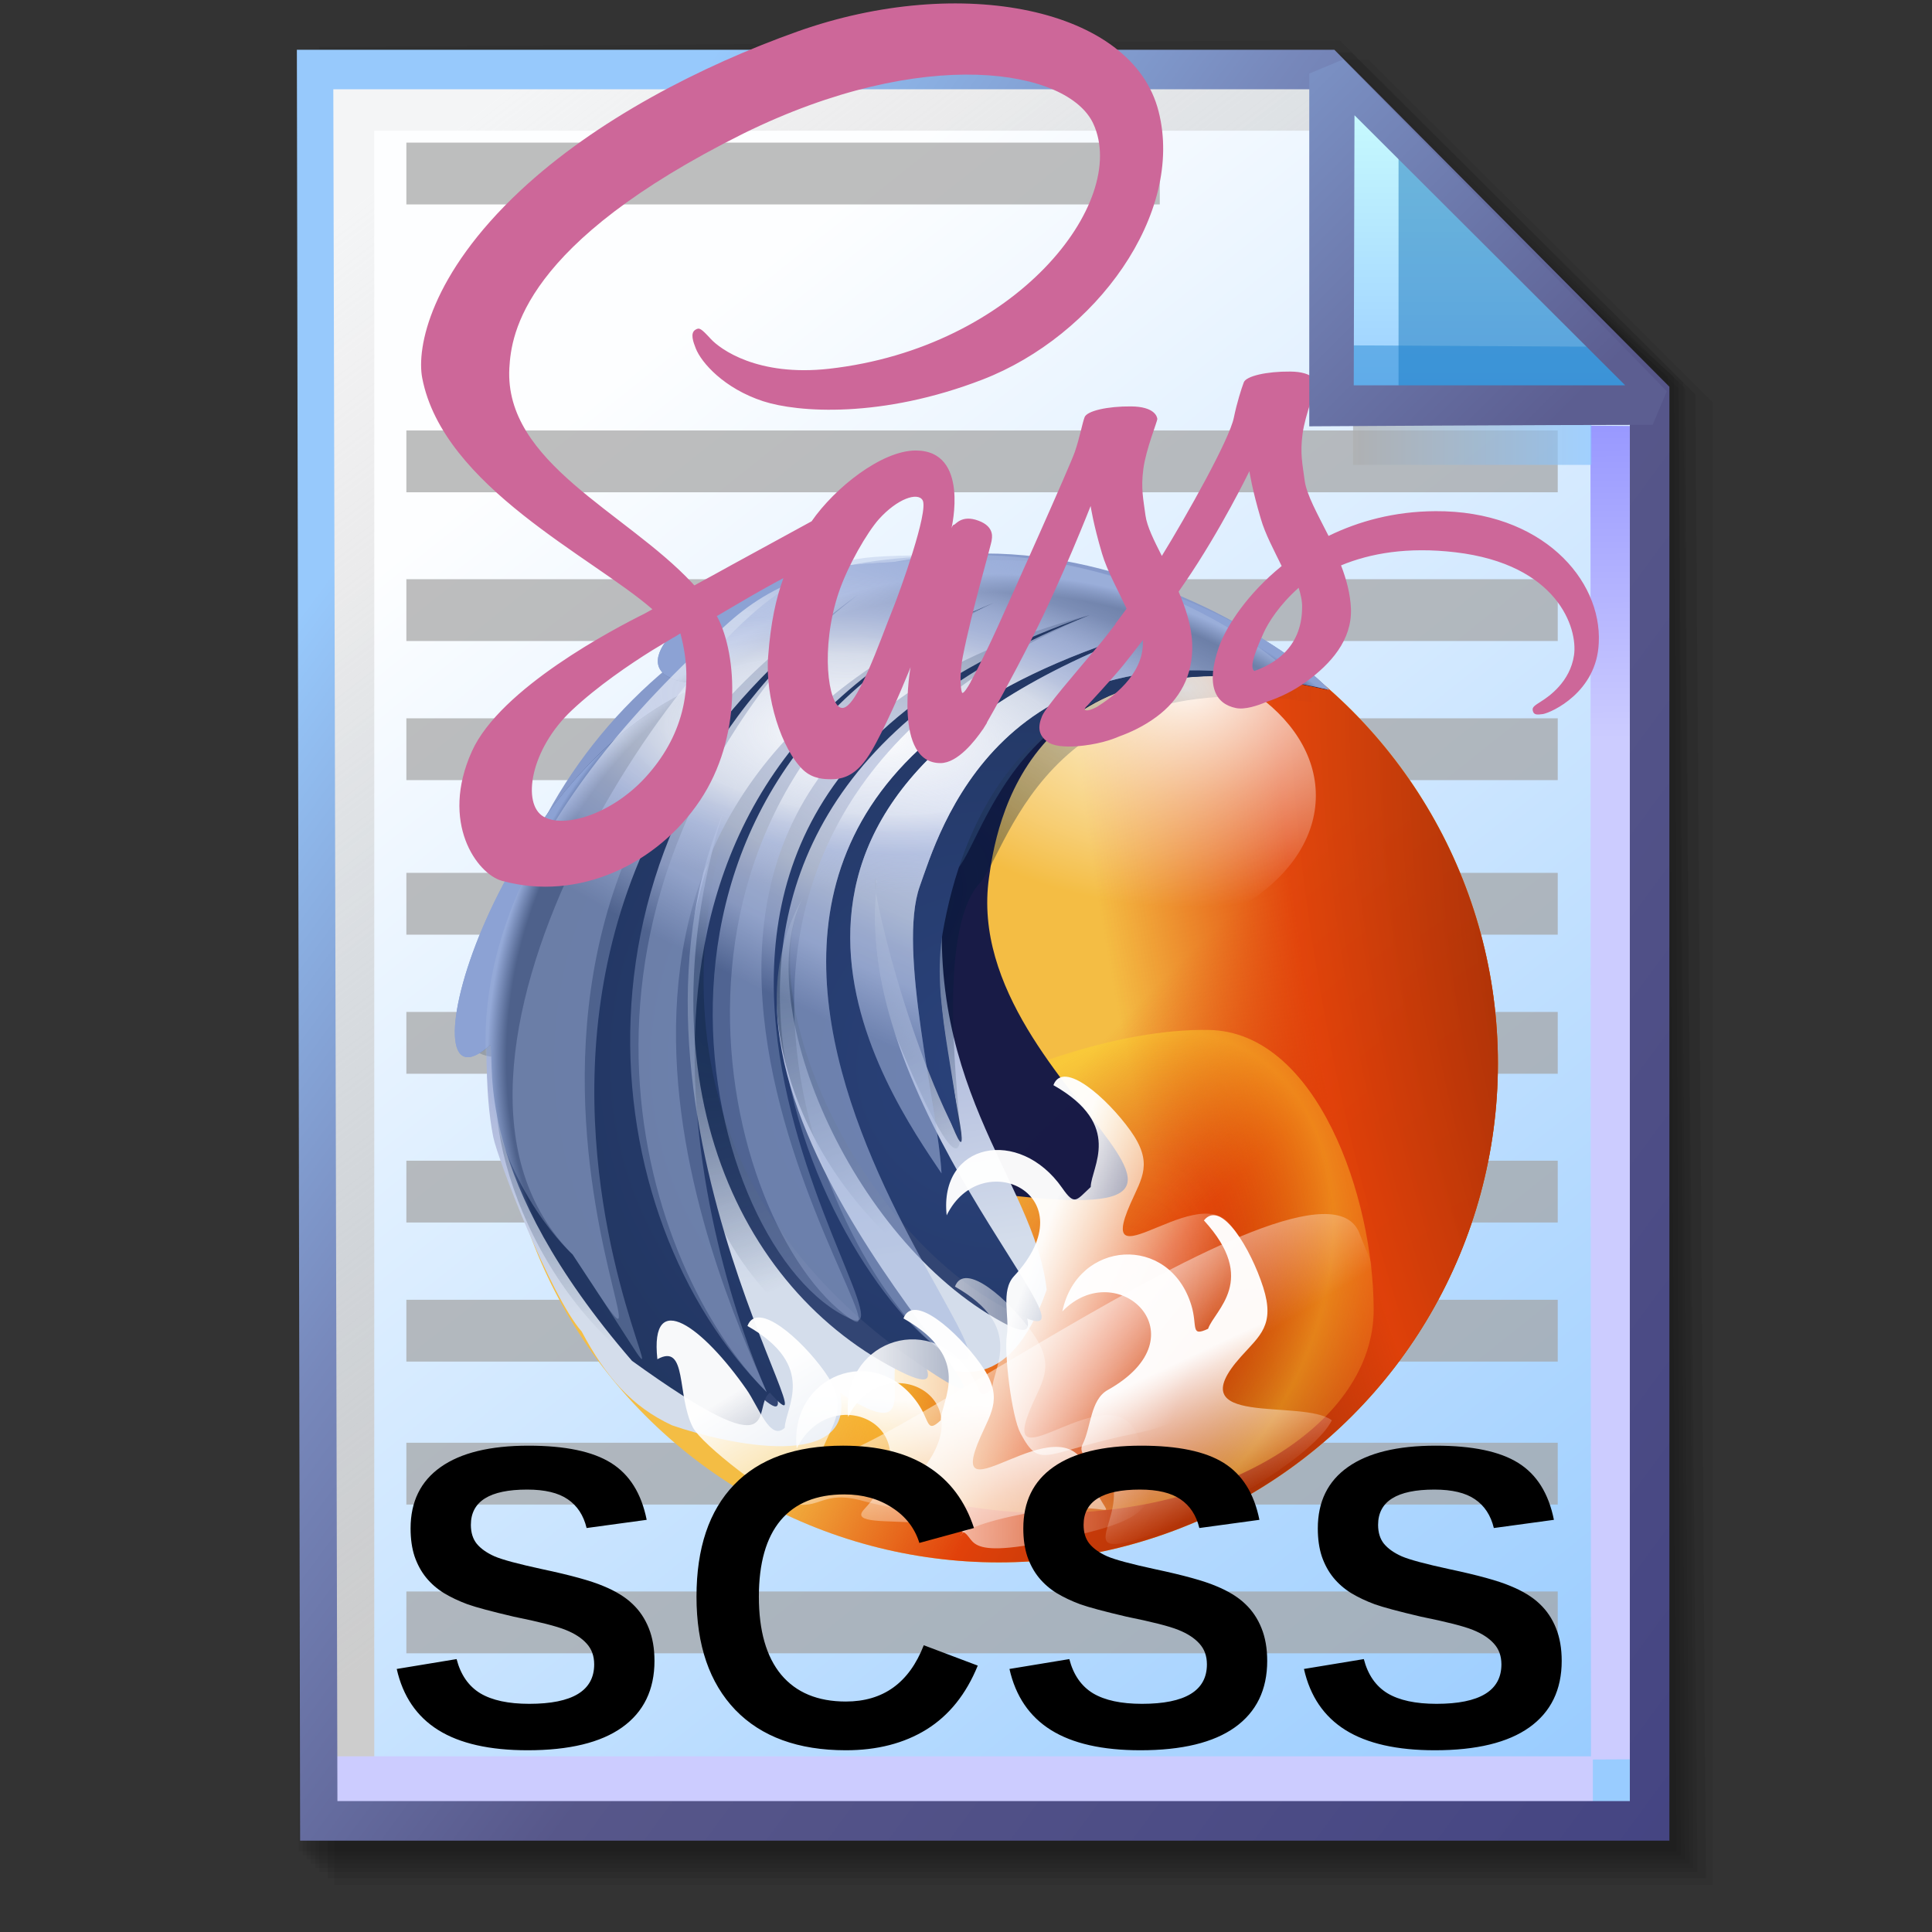 <?xml version="1.0" encoding="UTF-8" standalone="no"?>
<!-- Created with Inkscape (http://www.inkscape.org/) -->

<svg
   width="256mm"
   height="256mm"
   viewBox="0 0 256 256"
   version="1.1"
   id="svg1"
   inkscape:version="1.3.2 (091e20ef0f, 2023-11-25)"
   xml:space="preserve"
   sodipodi:docname="text-x-scss.svg"
   xmlns:inkscape="http://www.inkscape.org/namespaces/inkscape"
   xmlns:sodipodi="http://sodipodi.sourceforge.net/DTD/sodipodi-0.dtd"
   xmlns:xlink="http://www.w3.org/1999/xlink"
   xmlns="http://www.w3.org/2000/svg"
   xmlns:svg="http://www.w3.org/2000/svg"
   xmlns:rdf="http://www.w3.org/1999/02/22-rdf-syntax-ns#"
   xmlns:cc="http://creativecommons.org/ns#"
   xmlns:dc="http://purl.org/dc/elements/1.1/"><rect x="0" y="0" width="256" height="256" fill="#333333" stroke="none"/><defs
     id="defs1"><linearGradient
       id="linearGradient26"
       inkscape:collect="always"><stop
         style="stop-color:#7b91c4;stop-opacity:1;"
         offset="0"
         id="stop26" /><stop
         style="stop-color:#5c5e91;stop-opacity:1"
         offset="1"
         id="stop27" /></linearGradient><linearGradient
       id="linearGradient24"
       inkscape:collect="always"><stop
         style="stop-color:#c7fafe;stop-opacity:1;"
         offset="0"
         id="stop24" /><stop
         style="stop-color:#9acdff;stop-opacity:1"
         offset="1"
         id="stop25" /></linearGradient><linearGradient
       id="linearGradient22"
       inkscape:collect="always"><stop
         style="stop-color:#adaeae;stop-opacity:0.825;"
         offset="0"
         id="stop22" /><stop
         style="stop-color:#8ac5fe;stop-opacity:0.836;"
         offset="1"
         id="stop23" /></linearGradient><linearGradient
       id="linearGradient18"
       inkscape:collect="always"><stop
         style="stop-color:#9797ff;stop-opacity:1;"
         offset="0"
         id="stop18" /><stop
         style="stop-color:#ccccff;stop-opacity:1;"
         offset="0.3"
         id="stop20" /><stop
         style="stop-color:#ccccff;stop-opacity:1;"
         offset="1"
         id="stop19" /></linearGradient><linearGradient
       id="linearGradient16"
       inkscape:collect="always"><stop
         style="stop-color:#cdcdcd;stop-opacity:0.175;"
         offset="0"
         id="stop16" /><stop
         style="stop-color:#cdcdcd;stop-opacity:1;"
         offset="1"
         id="stop17" /></linearGradient><linearGradient
       id="linearGradient12"
       inkscape:collect="always"><stop
         style="stop-color:#fdfeff;stop-opacity:1;"
         offset="0"
         id="stop13" /><stop
         style="stop-color:#99ccff;stop-opacity:1;"
         offset="1"
         id="stop14" /></linearGradient><linearGradient
       id="linearGradient9"
       inkscape:collect="always"><stop
         style="stop-color:#97c9fc;stop-opacity:1;"
         offset="0"
         id="stop9" /><stop
         style="stop-color:#7788bb;stop-opacity:1"
         offset="0.25"
         id="stop12" /><stop
         style="stop-color:#57578a;stop-opacity:1"
         offset="0.5"
         id="stop11" /><stop
         style="stop-color:#444482;stop-opacity:1;"
         offset="1"
         id="stop10" /></linearGradient><linearGradient
       inkscape:collect="always"
       xlink:href="#linearGradient9"
       id="linearGradient10"
       x1="31.622"
       y1="100.24"
       x2="221.195"
       y2="240.29"
       gradientUnits="userSpaceOnUse" /><linearGradient
       inkscape:collect="always"
       xlink:href="#linearGradient12"
       id="linearGradient14"
       x1="73.583"
       y1="62.021"
       x2="207.03"
       y2="229.599"
       gradientUnits="userSpaceOnUse" /><linearGradient
       inkscape:collect="always"
       xlink:href="#linearGradient16"
       id="linearGradient17"
       x1="57.531"
       y1="26.421"
       x2="147.132"
       y2="144.341"
       gradientUnits="userSpaceOnUse" /><linearGradient
       inkscape:collect="always"
       xlink:href="#linearGradient18"
       id="linearGradient19"
       x1="209.825"
       y1="58.536"
       x2="210.583"
       y2="194.577"
       gradientUnits="userSpaceOnUse" /><linearGradient
       inkscape:collect="always"
       xlink:href="#linearGradient22"
       id="linearGradient23"
       x1="177.192"
       y1="58.991"
       x2="207.32"
       y2="58.991"
       gradientUnits="userSpaceOnUse" /><linearGradient
       inkscape:collect="always"
       xlink:href="#linearGradient24"
       id="linearGradient25"
       x1="176.32"
       y1="20.127"
       x2="176.32"
       y2="56.696"
       gradientUnits="userSpaceOnUse" /><linearGradient
       inkscape:collect="always"
       xlink:href="#linearGradient26"
       id="linearGradient27"
       x1="172.597"
       y1="13.512"
       x2="210.544"
       y2="51.286"
       gradientUnits="userSpaceOnUse" /><radialGradient
       inkscape:collect="always"
       xlink:href="#linearGradient1"
       id="radialGradient2"
       cx="160.613"
       cy="182.166"
       fx="160.613"
       fy="182.166"
       r="78.292"
       gradientUnits="userSpaceOnUse"
       gradientTransform="matrix(1.448,-1.834,0.831,0.656,-221.308,373.238)" /><linearGradient
       id="linearGradient1"
       inkscape:collect="always"><stop
         style="stop-color:#e1410a;stop-opacity:1;"
         offset="0"
         id="stop1" /><stop
         style="stop-color:#942c06;stop-opacity:1;"
         offset="0.101"
         id="stop3" /><stop
         style="stop-color:#e1410a;stop-opacity:1;"
         offset="0.642"
         id="stop4" /><stop
         style="stop-color:#e1410a;stop-opacity:0;"
         offset="1"
         id="stop2" /></linearGradient><radialGradient
       inkscape:collect="always"
       xlink:href="#linearGradient31"
       id="radialGradient27"
       gradientUnits="userSpaceOnUse"
       gradientTransform="matrix(-0.68,-2.821,1.029,-0.248,113.019,723.452)"
       cx="192.685"
       cy="220.028"
       fx="192.685"
       fy="220.028"
       r="78.292" /><linearGradient
       id="linearGradient31"
       inkscape:collect="always"><stop
         style="stop-color:#e1410a;stop-opacity:1;"
         offset="0"
         id="stop28" /><stop
         style="stop-color:#942c06;stop-opacity:1;"
         offset="0.101"
         id="stop29" /><stop
         style="stop-color:#e1410a;stop-opacity:0.957;"
         offset="0.642"
         id="stop30" /><stop
         style="stop-color:#e1410a;stop-opacity:0;"
         offset="1"
         id="stop31" /></linearGradient><radialGradient
       inkscape:collect="always"
       xlink:href="#linearGradient5"
       id="radialGradient6"
       cx="217.869"
       cy="196.056"
       fx="217.869"
       fy="196.056"
       r="34.61"
       gradientTransform="matrix(-1.436,-0.219,0.32,-0.967,478.092,364.615)"
       gradientUnits="userSpaceOnUse" /><linearGradient
       id="linearGradient5"
       inkscape:collect="always"><stop
         style="stop-color:#ffffff;stop-opacity:0.935;"
         offset="0"
         id="stop5" /><stop
         style="stop-color:#ffffff;stop-opacity:0.463;"
         offset="0.5"
         id="stop7" /><stop
         style="stop-color:#ffffff;stop-opacity:0.246;"
         offset="0.75"
         id="stop32" /><stop
         style="stop-color:#ffffff;stop-opacity:0;"
         offset="1"
         id="stop6" /></linearGradient><radialGradient
       inkscape:collect="always"
       xlink:href="#linearGradient39"
       id="radialGradient40"
       cx="212.309"
       cy="223.085"
       fx="212.309"
       fy="223.085"
       r="50.739"
       gradientTransform="matrix(0.873,0.488,-0.68,1.217,34.853,-253.552)"
       gradientUnits="userSpaceOnUse" /><linearGradient
       id="linearGradient39"
       inkscape:collect="always"><stop
         style="stop-color:#f99600;stop-opacity:0;"
         offset="0"
         id="stop39" /><stop
         style="stop-color:#df8603;stop-opacity:0.104;"
         offset="0.34"
         id="stop42" /><stop
         style="stop-color:#ffd72d;stop-opacity:0.623;"
         offset="0.63"
         id="stop41" /><stop
         style="stop-color:#ffad35;stop-opacity:0;"
         offset="1"
         id="stop40" /></linearGradient><linearGradient
       inkscape:collect="always"
       xlink:href="#linearGradient7"
       id="linearGradient9-8"
       x1="187.141"
       y1="113.528"
       x2="174.999"
       y2="41.967"
       gradientUnits="userSpaceOnUse"
       gradientTransform="translate(-172.713,5.712)" /><linearGradient
       id="linearGradient7"
       inkscape:collect="always"><stop
         style="stop-color:#d4ddeb;stop-opacity:1;"
         offset="0"
         id="stop8-8" /><stop
         style="stop-color:#adb8dc;stop-opacity:1;"
         offset="0.5"
         id="stop10-3" /><stop
         style="stop-color:#95a6d1;stop-opacity:1;"
         offset="0.75"
         id="stop11-1" /><stop
         style="stop-color:#869acb;stop-opacity:1;"
         offset="1"
         id="stop9-8" /></linearGradient><radialGradient
       inkscape:collect="always"
       xlink:href="#linearGradient11"
       id="radialGradient15"
       cx="48.961"
       cy="80.768"
       fx="48.961"
       fy="80.768"
       r="68.583"
       gradientTransform="matrix(1.256,0.357,-0.344,1.207,16.6,-31.983)"
       gradientUnits="userSpaceOnUse" /><linearGradient
       id="linearGradient11"
       inkscape:collect="always"><stop
         style="stop-color:#324573;stop-opacity:1;"
         offset="0"
         id="stop12-9" /><stop
         style="stop-color:#324573;stop-opacity:1;"
         offset="0.867"
         id="stop14-9" /><stop
         style="stop-color:#8ca2d4;stop-opacity:1;"
         offset="0.901"
         id="stop15" /><stop
         style="stop-color:#8ca2d4;stop-opacity:1;"
         offset="1"
         id="stop13-6" /></linearGradient><radialGradient
       inkscape:collect="always"
       xlink:href="#linearGradient17-0"
       id="radialGradient18"
       cx="31.385"
       cy="51.67"
       fx="31.385"
       fy="51.67"
       r="68.751"
       gradientTransform="matrix(1.099,-0.756,0.346,0.503,-30.143,66.686)"
       gradientUnits="userSpaceOnUse" /><linearGradient
       id="linearGradient17-0"
       inkscape:collect="always"><stop
         style="stop-color:#001a39;stop-opacity:0.561;"
         offset="0"
         id="stop17-7" /><stop
         style="stop-color:#001a39;stop-opacity:0;"
         offset="1"
         id="stop18-0" /></linearGradient><radialGradient
       inkscape:collect="always"
       xlink:href="#linearGradient22-1"
       id="radialGradient19"
       gradientUnits="userSpaceOnUse"
       gradientTransform="matrix(1.256,0.357,-0.344,1.207,16.6,-31.983)"
       cx="50.515"
       cy="82.535"
       fx="50.515"
       fy="82.535"
       r="68.583" /><linearGradient
       id="linearGradient22-1"
       inkscape:collect="always"><stop
         style="stop-color:#2a427b;stop-opacity:1;"
         offset="0"
         id="stop19-0" /><stop
         style="stop-color:#223661;stop-opacity:1;"
         offset="0.867"
         id="stop20-1" /><stop
         style="stop-color:#8ca2d4;stop-opacity:1;"
         offset="0.901"
         id="stop21" /><stop
         style="stop-color:#8ca2d4;stop-opacity:1;"
         offset="1"
         id="stop22-3" /></linearGradient><radialGradient
       inkscape:collect="always"
       xlink:href="#linearGradient23-7"
       id="radialGradient24"
       cx="178.656"
       cy="125.836"
       fx="178.656"
       fy="125.836"
       r="66.411"
       gradientTransform="matrix(1.886,0.794,-0.23,0.548,-258.811,-165.303)"
       gradientUnits="userSpaceOnUse" /><linearGradient
       id="linearGradient23-7"
       inkscape:collect="always"><stop
         style="stop-color:#cfd6ee;stop-opacity:1;"
         offset="0"
         id="stop23-7" /><stop
         style="stop-color:#e8edf7;stop-opacity:0.68;"
         offset="0.5"
         id="stop25-2" /><stop
         style="stop-color:#c7d1eb;stop-opacity:0.685;"
         offset="0.625"
         id="stop27-6" /><stop
         style="stop-color:#b0bee2;stop-opacity:0.707;"
         offset="0.75"
         id="stop26-4" /><stop
         style="stop-color:#a6b7de;stop-opacity:0.334;"
         offset="1"
         id="stop24-5" /></linearGradient><radialGradient
       inkscape:collect="always"
       xlink:href="#linearGradient47"
       id="radialGradient42"
       gradientUnits="userSpaceOnUse"
       gradientTransform="matrix(0.933,0.053,-0.021,0.373,-115.862,-14.186)"
       cx="159.117"
       cy="104.009"
       fx="159.117"
       fy="104.009"
       r="66.411" /><linearGradient
       id="linearGradient47"
       inkscape:collect="always"><stop
         style="stop-color:#ffffff;stop-opacity:1;"
         offset="0"
         id="stop43" /><stop
         style="stop-color:#e8edf7;stop-opacity:0.68;"
         offset="0.5"
         id="stop44" /><stop
         style="stop-color:#c7d1eb;stop-opacity:0.685;"
         offset="0.625"
         id="stop45" /><stop
         style="stop-color:#b0bee2;stop-opacity:0.707;"
         offset="0.75"
         id="stop46" /><stop
         style="stop-color:#a6b7de;stop-opacity:0.334;"
         offset="1"
         id="stop47" /></linearGradient><linearGradient
       inkscape:collect="always"
       xlink:href="#linearGradient6"
       id="linearGradient37"
       gradientUnits="userSpaceOnUse"
       gradientTransform="rotate(-19.691,433.142,-53.951)"
       x1="77.391"
       y1="122.58"
       x2="84.687"
       y2="157.538" /><linearGradient
       id="linearGradient6"
       inkscape:collect="always"><stop
         style="stop-color:#ffffff;stop-opacity:0.969;"
         offset="0"
         id="stop16-2" /><stop
         style="stop-color:#ffffff;stop-opacity:0;"
         offset="1"
         id="stop33" /></linearGradient><linearGradient
       inkscape:collect="always"
       xlink:href="#linearGradient6"
       id="linearGradient36"
       gradientUnits="userSpaceOnUse"
       gradientTransform="rotate(-19.691,441.955,-125.052)"
       x1="67.913"
       y1="125.282"
       x2="56.16"
       y2="152.016" /><linearGradient
       id="linearGradient35"
       inkscape:collect="always"
       gradientTransform="scale(1.058,0.945)"
       x1="160.182"
       y1="230.513"
       x2="205.038"
       y2="230.513"
       gradientUnits="userSpaceOnUse"><stop
         style="stop-color:#ffffff;stop-opacity:0.969;"
         offset="0"
         id="stop34" /><stop
         style="stop-color:#ffffff;stop-opacity:0;"
         offset="1"
         id="stop35" /></linearGradient><linearGradient
       inkscape:collect="always"
       xlink:href="#linearGradient6"
       id="linearGradient33"
       x1="63.171"
       y1="140.455"
       x2="85.402"
       y2="159.493"
       gradientUnits="userSpaceOnUse"
       gradientTransform="rotate(-19.691,348.298,-211.117)" /><linearGradient
       inkscape:collect="always"
       xlink:href="#linearGradient6"
       id="linearGradient34"
       gradientUnits="userSpaceOnUse"
       gradientTransform="rotate(-1.773,3184.067,-4663.779)"
       x1="63.171"
       y1="140.455"
       x2="72.259"
       y2="161.701" /></defs><sodipodi:namedview
     id="base"
     pagecolor="#ffffff"
     bordercolor="#000000"
     borderopacity="0.3"
     inkscape:pageopacity="0.0"
     inkscape:pageshadow="2"
     inkscape:zoom="0.98994949"
     inkscape:cx="505.07627"
     inkscape:cy="476.792"
     inkscape:document-units="mm"
     inkscape:showpageshadow="2"
     inkscape:pagecheckerboard="0"
     inkscape:deskcolor="#d1d1d1"
     inkscape:current-layer="g28"
     showguides="true" /><g
     id="g28"
     transform="matrix(1.048,0,0,1.048,-6.407,-6.138)"><g
       id="g7"
       inkscape:label="shadow"
       style="display:inline"><path
         id="rect1"
         style="fill:#000000;fill-opacity:0.06;stroke-width:3.728;stroke-linecap:square"
         d="M 48.381,13.418 H 179.161 l 43.467,43.278 V 244.173 H 48.381 Z"
         sodipodi:nodetypes="cccccc" /><path
         id="path1"
         style="fill:#000000;fill-opacity:0.075;stroke-width:3.728;stroke-linecap:square"
         d="m 47.563,12.6 129.443,-0.134 43.467,43.278 1.336,187.61 H 47.563 Z"
         sodipodi:nodetypes="cccccc" /><path
         id="path2"
         style="fill:#000000;fill-opacity:0.06;stroke-width:3.728;stroke-linecap:square"
         d="m 46.494,11.793 128.976,-0.869 43.467,43.278 1.804,188.345 H 46.494 Z"
         sodipodi:nodetypes="cccccc" /><path
         id="path3"
         style="fill:#000000;fill-opacity:0.06;stroke-width:3.728;stroke-linecap:square"
         d="m 45.965,12.333 129.778,0.468 43.467,42.209 1.002,187.008 H 45.965 Z"
         sodipodi:nodetypes="cccccc" /><path
         id="path4"
         style="fill:#000000;fill-opacity:0.06;stroke-width:3.728;stroke-linecap:square"
         d="m 45.436,12.338 129.443,0.935 43.467,41.675 1.336,186.541 H 45.436 Z"
         sodipodi:nodetypes="cccccc" /><path
         id="path5"
         style="fill:#000000;fill-opacity:0.06;stroke-width:3.728;stroke-linecap:square"
         d="M 44.906,12.745 174.884,13.413 218.352,54.152 219.153,240.96 H 44.906 Z"
         sodipodi:nodetypes="cccccc" /><path
         id="path6"
         style="fill:#000000;fill-opacity:0.06;stroke-width:3.728;stroke-linecap:square"
         d="m 44.377,15.022 129.911,0.535 43.467,37.933 0.869,186.942 H 44.377 Z"
         sodipodi:nodetypes="cccccc" /><path
         id="path7"
         style="fill:#000000;fill-opacity:0.06;stroke-width:3.728;stroke-linecap:square"
         d="m 43.848,13.424 129.711,1.069 43.467,39.002 1.069,186.407 H 43.848 Z"
         sodipodi:nodetypes="cccccc" /></g><g
       id="g14"
       style="display:inline"><path
         style="color:#000000;fill:url(#linearGradient14);stroke-linecap:square;-inkscape-stroke:none"
         d="M 46.154,14.648 H 173.783 l 40.903,41.14 V 236.079 H 46.555 Z"
         id="path15"
         inkscape:label="headbgground" /><path
         id="rect16"
         style="display:inline;fill:url(#linearGradient17);fill-opacity:1;stroke-width:5;stroke-linecap:square"
         d="M 45.436,14.165 H 176.703 l 0.204,8.221 H 53.434 V 235.98 h -7.998 z"
         sodipodi:nodetypes="ccccccc" /><path
         id="rect17"
         style="fill:url(#linearGradient19);stroke-width:5;stroke-linecap:square"
         d="M 47.058,227.92 H 207.275 l -0.067,-168.246 7.317,0.067 0.067,168.547 -7.083,0.033 v 7.348 H 47.058 Z"
         sodipodi:nodetypes="ccccccccc" /><path
         style="color:#000000;fill:url(#linearGradient10);stroke-linecap:square;-inkscape-stroke:none"
         d="M 43.648,12.148 44.059,238.58 H 217.186 V 54.758 L 174.822,12.148 Z m 4.609,5 H 172.744 l 39.441,39.672 V 233.58 H 48.775 Z"
         id="path16"
         inkscape:label="headframe"
         sodipodi:nodetypes="cccccccccccc" /></g><g
       id="g1058"
       transform="translate(21.637,-54.093)"><g
         id="g11"
         transform="matrix(1.028,0,0,1.028,-7.377,35.726)"
         style="clip-rule:nonzero;display:inline;fill:#a3a3a3;fill-opacity:0.709;fill-rule:nonzero;stroke:none;stroke-width:0;stroke-miterlimit:4"><rect
           style="fill:#a3a3a3;fill-opacity:0.709;fill-rule:evenodd;stroke:none;stroke-width:1.29;stroke-linecap:round;stroke-linejoin:round;stroke-miterlimit:2.1"
           id="rect1-6"
           width="92.664"
           height="7.603"
           x="42.055"
           y="41.105" /><rect
           style="fill:#a3a3a3;fill-opacity:0.709;fill-rule:evenodd;stroke:none;stroke-width:1.595;stroke-linecap:round;stroke-linejoin:round;stroke-miterlimit:2.1"
           id="rect3"
           width="141.61"
           height="7.603"
           x="42.055"
           y="76.507" /><rect
           style="fill:#a3a3a3;fill-opacity:0.709;fill-rule:evenodd;stroke:none;stroke-width:1.595;stroke-linecap:round;stroke-linejoin:round;stroke-miterlimit:2.1"
           id="rect4"
           width="141.61"
           height="7.603"
           x="42.055"
           y="94.802" /><rect
           style="fill:#a3a3a3;fill-opacity:0.709;fill-rule:evenodd;stroke:none;stroke-width:1.595;stroke-linecap:round;stroke-linejoin:round;stroke-miterlimit:2.1"
           id="rect5"
           width="141.61"
           height="7.603"
           x="42.055"
           y="111.91" /><rect
           style="fill:#a3a3a3;fill-opacity:0.709;fill-rule:evenodd;stroke:none;stroke-width:1.595;stroke-linecap:round;stroke-linejoin:round;stroke-miterlimit:2.1"
           id="rect6-4"
           width="141.61"
           height="7.603"
           x="42.055"
           y="130.918" /><rect
           style="fill:#a3a3a3;fill-opacity:0.709;fill-rule:evenodd;stroke:none;stroke-width:1.595;stroke-linecap:round;stroke-linejoin:round;stroke-miterlimit:2.1"
           id="rect7-3"
           width="141.61"
           height="7.603"
           x="42.055"
           y="148.025" /><rect
           style="fill:#a3a3a3;fill-opacity:0.709;fill-rule:evenodd;stroke:none;stroke-width:1.595;stroke-linecap:round;stroke-linejoin:round;stroke-miterlimit:2.1"
           id="rect8-3"
           width="141.61"
           height="7.603"
           x="42.055"
           y="166.32" /><rect
           style="fill:#a3a3a3;fill-opacity:0.709;fill-rule:evenodd;stroke:none;stroke-width:1.595;stroke-linecap:round;stroke-linejoin:round;stroke-miterlimit:2.1"
           id="rect9"
           width="141.61"
           height="7.603"
           x="42.055"
           y="183.427" /><rect
           style="fill:#a3a3a3;fill-opacity:0.709;fill-rule:evenodd;stroke:none;stroke-width:1.595;stroke-linecap:round;stroke-linejoin:round;stroke-miterlimit:2.1"
           id="rect10"
           width="141.61"
           height="7.603"
           x="42.055"
           y="201.01" /><rect
           style="fill:#a3a3a3;fill-opacity:0.709;fill-rule:evenodd;stroke:none;stroke-width:1.595;stroke-linecap:round;stroke-linejoin:round;stroke-miterlimit:2.1"
           id="rect11"
           width="141.61"
           height="7.603"
           x="42.055"
           y="219.305" /></g><g
         id="g4"
         transform="matrix(0.806,0,0,0.806,27.619,93.642)"
         style="display:inline"><circle
           style="clip-rule:nonzero;display:inline;fill:#f4bd44;fill-opacity:1;fill-rule:evenodd;stroke:none;stroke-width:1.301;stroke-linecap:round;stroke-linejoin:round;stroke-miterlimit:2.1"
           id="path1-8"
           cx="103.157"
           cy="124.998"
           r="78.292" /><circle
           style="clip-rule:nonzero;display:inline;fill:url(#radialGradient2);fill-opacity:1;fill-rule:evenodd;stroke:none;stroke-width:1.301;stroke-linecap:round;stroke-linejoin:round;stroke-miterlimit:2.1"
           id="circle1"
           cx="103.157"
           cy="124.998"
           r="78.292" /><circle
           style="clip-rule:nonzero;display:inline;fill:url(#radialGradient27);fill-opacity:1;fill-rule:evenodd;stroke:none;stroke-width:1.301;stroke-linecap:round;stroke-linejoin:round;stroke-miterlimit:2.1"
           id="circle27"
           cx="103.157"
           cy="124.998"
           r="78.292" /><ellipse
           style="fill:url(#radialGradient6);fill-rule:evenodd;stroke:none;stroke-width:1.182;stroke-linecap:round;stroke-linejoin:round;stroke-miterlimit:2.1"
           id="path5-6"
           cx="213.707"
           cy="144.151"
           rx="34.61"
           ry="23.185"
           transform="translate(-95.429,-61.155)" /><path
           id="path38"
           style="display:inline;fill:url(#radialGradient40);fill-opacity:0.727;fill-rule:evenodd;stroke-width:1.79;stroke-linecap:round;stroke-linejoin:round;stroke-miterlimit:2.1"
           d="m 110.214,123.318 c 0,17.63 -22.716,31.922 -50.739,31.922 -28.022,0 -50.739,-14.292 -50.739,-31.922 9e-7,-17.63 47.639,-44.432 75.656,-43.876 16.934,0.336 25.821,26.246 25.821,43.876 z"
           sodipodi:nodetypes="sssss"
           inkscape:label="orangebackground"
           transform="translate(51.747,40.322)" /><g
           id="g42"
           inkscape:label="bluewave"
           transform="translate(51.747,40.322)"><path
             id="circle7"
             style="display:inline;fill:#141847;fill-opacity:0.978;fill-rule:evenodd;stroke-width:1.301;stroke-linecap:round;stroke-linejoin:round;stroke-miterlimit:2.1"
             d="m 49.873,55.524 c -4.979,34.737 59.08,59.422 -11.948,47.633 -42.656,-7.08 -65.523,24.087 -65.523,-19.153 0,-43.239 35.053,-78.292 78.292,-78.292 21.62,0 43.545,11.451 52.211,20.369 -47.449,-10.907 -51.988,22.161 -53.032,29.443 z"
             sodipodi:nodetypes="sssscs" /><path
             id="path7-0"
             style="display:inline;fill:url(#linearGradient9-8);fill-rule:evenodd;stroke-width:1.301;stroke-linecap:round;stroke-linejoin:round;stroke-miterlimit:2.1"
             d="m 43.302,53.091 c -4.979,34.737 13.67,49.591 15.614,67.116 -5.95,16.946 -15.203,13.94 -22.372,9.188 -4.356,2.955 3.758,15.999 -10.041,6.973 2.516,12.517 -17.656,8.109 -26.35,5.099 -6.345,-2.951 -10.393,-7.594 -14.185,-14.723 -4.919,-5.587 -13.174,-27.03 -13.868,-30.51 -0.694,-3.48 -1.042,-7.833 -1.042,-13.237 0,-43.239 35.053,-78.292 78.292,-78.292 21.62,0 43.545,11.451 52.211,20.369 -47.449,-10.907 -57.215,20.736 -58.259,28.017 z"
             sodipodi:nodetypes="scccccccscs" /><path
             id="path11"
             style="display:inline;fill:url(#radialGradient15);fill-rule:evenodd;stroke-width:1.301;stroke-linecap:round;stroke-linejoin:round;stroke-miterlimit:2.1"
             d="m 44.982,54.099 c -6.957,7.928 -0.015,36.615 0.541,41.436 C 46.801,106.611 30.295,52.013 32.322,56.079 27.639,90.085 68.549,134.256 52.038,125.334 28.041,112.367 11.881,74.373 21.015,58.073 -0.173,93.104 57.162,144.082 35.19,132.627 9.074,119.013 -5.869,83.997 10.014,39.664 c -25.041,47.746 16.625,107.947 4.472,97.685 0,0 -17.907,-9.531 -24.313,-17.085 -9.206,-10.856 -17.821,-34.999 -18.515,-38.479 -14.47,12.985 0.071,-43.114 33.337,-56.584 -14.281,-0.619 -3.922,-10.783 4.576,-14.493 C 18.07,6.999 29.41,5.712 51.03,5.712 c 21.62,0 43.545,11.451 52.211,20.369 C 55.791,15.174 49.834,48.569 44.982,54.099 Z"
             sodipodi:nodetypes="sscscsccaccsscs" /><path
             id="path16-5"
             style="display:inline;fill:url(#radialGradient18);fill-rule:evenodd;stroke-width:1.285;stroke-linecap:round;stroke-linejoin:round;stroke-miterlimit:2.1"
             d="M 48.35,56.495 C 41.376,64.21 45.365,91.987 45.364,95.82 45.359,107.56 30.319,68.432 32.351,72.389 27.656,105.481 73.613,131.865 56.087,125.371 20.746,112.278 10.535,75.987 19.692,60.125 -1.549,94.214 48.032,136.961 39.195,134.866 11.054,128.194 -7.627,98.097 5.806,53.269 -19.297,99.732 11.356,129.856 16.419,137.063 L -1.936,134.315 C -25.594,119.008 -31.229,86.704 -25.153,83.437 -44.411,87.401 -25.081,41.481 8.266,28.374 -6.05,27.772 4.335,17.88 12.853,14.27 21.372,10.661 32.74,9.408 54.413,9.408 76.086,9.408 98.065,20.552 106.752,29.23 59.186,18.616 53.214,51.114 48.35,56.495 Z"
             sodipodi:nodetypes="sscscscccccsscs" /><path
             id="path17"
             style="display:inline;fill:url(#radialGradient19);fill-rule:evenodd;stroke-width:1.301;stroke-linecap:round;stroke-linejoin:round;stroke-miterlimit:2.1"
             d="m 42.606,64.197 c -1.805,10.392 2.109,21.981 2.665,32.515 -9.157,-17.091 -14.975,-44.699 -12.949,-40.633 -4.683,34.006 35.891,73.809 23.412,68.584 -25.159,-10.536 -43.854,-50.289 -34.719,-66.589 -21.188,35.031 41.444,88.898 20.559,75.562 -23.427,-14.959 -47.704,-43.186 -30.888,-93.635 -25.041,47.746 17.297,110.299 4.808,96.341 -3.014,2.209 2.948,12.703 -21.625,-4.989 C -31.034,102.56 -27.648,85.264 -28.342,81.785 -42.812,94.77 -28.27,38.671 4.996,25.201 -9.285,24.583 1.074,14.418 9.572,10.709 18.07,6.999 29.41,5.712 51.03,5.712 c 21.62,0 43.545,11.451 52.211,20.369 C 55.791,15.174 45.319,48.569 42.606,64.197 Z"
             sodipodi:nodetypes="sccscscccccsscs" /><path
             id="path22"
             style="display:inline;fill:url(#radialGradient24);fill-rule:evenodd;stroke-width:1.301;stroke-linecap:round;stroke-linejoin:round;stroke-miterlimit:2.1"
             d="M 39.025,56.868 C 35.454,66.793 41.863,91.405 42.42,101.938 33.976,89.362 2.259,44.409 73.664,17.112 -27.96,48.267 61.772,137.895 44.401,130.792 28.958,124.478 -18.532,47.287 65.684,14.355 -26.784,45.822 40.927,130.464 28.119,124.746 4.715,114.297 -13.496,40.316 50.603,12.439 -18.143,41.097 6.524,116.857 14.998,136.255 -12.392,109.079 -19.343,48.727 29.403,11.099 c -84.042,60.864 -7.876,159.049 -44.837,103.582 0,0 -43.445,-38.716 24.517,-99.189 C 16.612,8.793 26.309,4.954 47.929,4.954 c 21.62,0 42.369,11.259 51.035,20.177 C 51.515,14.224 41.861,48.987 39.025,56.868 Z"
             sodipodi:nodetypes="sccscsccccsscs" /><path
             id="path42"
             style="display:inline;fill:url(#radialGradient42);fill-rule:evenodd;stroke-width:1.301;stroke-linecap:round;stroke-linejoin:round;stroke-miterlimit:2.1"
             d="M 39.025,56.868 C 35.454,66.793 41.863,91.405 42.42,101.938 33.976,89.362 2.259,44.409 73.664,17.112 -27.96,48.267 61.772,137.895 44.401,130.792 28.958,124.478 -13.076,47.59 65.684,14.355 -30.422,39.759 39.632,132.758 28.119,124.746 7.443,110.356 -8.949,41.529 50.603,12.439 -26.328,43.826 6.524,116.857 14.998,136.255 -4.208,116.961 -22.677,62.368 25.462,13.221 -48.879,64.688 10.917,154.992 -15.434,114.681 -44.657,85.568 1.662,17.096 20.296,8.962 c 8.498,-3.71 6.013,-4.008 27.633,-4.008 21.62,0 42.369,11.259 51.035,20.177 C 51.515,14.224 41.861,48.987 39.025,56.868 Z"
             sodipodi:nodetypes="sccscsccccsscs" /></g><g
           id="g37"
           transform="translate(-90.053,-59.139)"
           inkscape:label="whitefire"><path
             id="path37"
             style="display:inline;fill:url(#linearGradient37);fill-rule:evenodd;stroke-width:1.582;stroke-linecap:round;stroke-linejoin:round;stroke-miterlimit:2.1"
             d="m 251.658,215.501 c 6.856,17.14 -16.271,36.635 -33.826,40.163 -14.828,2.98 -39.361,-1.031 -45.837,-2.853 -6.613,-1.86 -6.673,1.517 -11.448,0.329 -2.802,-0.697 -13.914,-9.128 -15.342,-11.916 -2.548,-4.975 -0.834,-13.273 -5.556,-10.667 -1.236,-11.407 7.238,-4.931 13.975,4.738 1.967,2.822 3.713,8.156 6.005,6.024 0.057,-3.121 5.243,-9.679 -5.852,-15.976 1.527,-4.086 8.445,2.052 12.08,7.129 3.634,5.078 1.802,7.401 0.021,11.42 -6.126,13.828 76.981,-50.391 83.88,-33.145 z"
             sodipodi:nodetypes="ssssscsccssss"
             inkscape:transform-center-x="2.2836222"
             inkscape:transform-center-y="-2.8102218" /><path
             id="path36"
             style="display:inline;fill:url(#linearGradient36);fill-rule:evenodd;stroke-width:1.582;stroke-linecap:round;stroke-linejoin:round;stroke-miterlimit:2.1"
             d="m 206.989,247.814 c 3.939,11.008 7.014,3.609 -10.541,7.137 -14.828,2.98 -6.531,5.683 -9.721,-0.239 -1.386,-2.573 -3.163,1.827 -6.036,1.541 -4.776,-0.475 -10.752,0.161 -8.622,-2.135 11.825,-12.746 -5.137,-20.625 -10.561,-9.542 -1.236,-11.407 12.228,-16.811 18.965,-7.142 1.967,2.822 1.337,4.829 3.629,2.698 0.057,-3.121 5.243,-9.679 -5.852,-15.976 1.527,-4.086 8.445,2.052 12.08,7.129 3.634,5.078 1.802,7.401 0.021,11.42 -6.126,13.828 12.7,-5.899 16.639,5.109 z"
             sodipodi:nodetypes="ssssscsccssss"
             inkscape:transform-center-x="2.2836222"
             inkscape:transform-center-y="-2.8102218" /><path
             id="path35"
             style="display:inline;fill:url(#linearGradient35);fill-rule:evenodd;stroke-width:1.582;stroke-linecap:round;stroke-linejoin:round;stroke-miterlimit:2.1"
             d="m 215.068,242.825 c 3.939,11.008 2.975,12.875 -14.58,16.403 -14.828,2.98 -9.858,-1.682 -14.236,-1.902 -2.919,-0.147 -7.438,0.59 -6.987,-2.261 0.451,-2.851 -1.248,-3.641 0.882,-5.937 11.825,-12.746 -5.137,-20.625 -10.561,-9.542 -1.236,-11.407 12.228,-16.811 18.965,-7.142 1.967,2.822 1.337,4.829 3.629,2.698 0.057,-3.121 5.243,-9.679 -5.852,-15.976 1.527,-4.086 8.445,2.052 12.08,7.129 3.634,5.078 1.802,7.401 0.021,11.42 -6.126,13.828 12.7,-5.899 16.639,5.109 z"
             sodipodi:nodetypes="ssssscsccssss"
             inkscape:transform-center-x="2.2836222"
             inkscape:transform-center-y="-2.8102218" /><path
             id="path33"
             style="display:inline;fill:url(#linearGradient33);fill-rule:evenodd;stroke-width:1.582;stroke-linecap:round;stroke-linejoin:round;stroke-miterlimit:2.1"
             d="m 230.512,211.224 c 3.939,11.008 2.025,27.369 -15.531,30.897 -14.828,2.98 -15.176,5.982 -18.366,0.059 -1.386,-2.573 -2.595,-12.538 -2.143,-15.39 0.451,-2.851 -1.01,-6.967 1.12,-9.263 11.825,-12.746 -5.137,-20.625 -10.561,-9.542 -1.236,-11.407 11.387,-13.955 18.125,-4.286 1.967,2.822 2.177,1.973 4.469,-0.158 0.057,-3.121 5.243,-9.679 -5.852,-15.976 1.527,-4.086 8.445,2.052 12.08,7.129 3.634,5.078 1.802,7.401 0.021,11.42 -6.126,13.828 12.7,-5.899 16.639,5.109 z"
             sodipodi:nodetypes="ssssscsccssss"
             inkscape:transform-center-x="2.2836222"
             inkscape:transform-center-y="-2.8102218" /><path
             id="path34"
             style="display:inline;fill:url(#linearGradient34);fill-rule:evenodd;stroke-width:1.582;stroke-linecap:round;stroke-linejoin:round;stroke-miterlimit:2.1"
             d="m 245.452,240.133 c -2.268,4.696 -15.285,13.359 -26.897,17.493 -14.249,5.073 -6.202,-0.737 -7.416,-7.353 -0.527,-2.875 -6.076,-3.841 -4.769,-6.415 1.307,-2.574 1.182,-6.94 3.916,-8.469 15.173,-8.49 1.457,-21.205 -7.113,-12.328 2.333,-11.234 16.806,-12.234 20.242,-0.961 1.003,3.291 -0.213,5.006 2.623,3.683 1.014,-2.953 7.967,-7.597 -0.654,-17.001 2.71,-3.418 7.405,4.55 9.301,10.5 1.896,5.95 -0.562,7.596 -3.494,10.873 -10.083,11.273 9.616,6.503 14.26,9.98 2e-5,1e-5 5e-5,4e-5 5e-5,4e-5 z"
             sodipodi:nodetypes="ssssscsccssas"
             inkscape:transform-center-x="0.5733066"
             inkscape:transform-center-y="-3.4380328" /></g></g><g
         id="g7-4"
         transform="matrix(0.272,0,0,0.272,37.725,60.39)"
         style="display:inline"><path
           fill="#cd6799"
           d="m 471.4,236 c -19.1,0.1 -35.7,4.7 -49.6,11.5 -5.1,-10.1 -10.2,-19.1 -11.1,-25.7 -1,-7.7 -2.2,-12.4 -1,-21.6 1.2,-9.2 6.6,-22.3 6.5,-23.3 -0.1,-1 -1.2,-5.7 -12.2,-5.8 -11,-0.1 -20.5,2.1 -21.6,5 -1.1,2.9 -3.2,9.5 -4.6,16.3 -1.9,10 -22,45.7 -33.5,64.4 -3.7,-7.3 -6.9,-13.7 -7.6,-18.8 -1,-7.7 -2.2,-12.4 -1,-21.6 1.2,-9.2 6.6,-22.3 6.5,-23.3 -0.1,-1 -1.2,-5.7 -12.2,-5.8 -11,-0.1 -20.5,2.1 -21.6,5 -1.1,2.9 -2.3,9.7 -4.6,16.3 -2.3,6.6 -29,66.2 -36,81.6 -3.6,7.9 -6.7,14.2 -8.9,18.5 0,0 0,0 0,0 0,0 -0.1,0.3 -0.4,0.8 -1.9,3.7 -3,5.7 -3,5.7 0,0 0,0 0,0.1 -1.5,2.7 -3.1,5.2 -3.9,5.2 -0.6,0 -1.7,-7.2 0.2,-17 4,-20.7 13.5,-52.9 13.4,-54 0,-0.6 1.8,-6.2 -6.2,-9.1 -7.8,-2.9 -10.6,1.9 -11.3,1.9 -0.7,0 -1.2,1.7 -1.2,1.7 0,0 8.7,-36.2 -16.6,-36.2 -15.8,0 -37.6,17.3 -48.4,32.9 -6.8,3.7 -21.3,11.6 -36.8,20.1 -5.9,3.3 -12,6.6 -17.7,9.7 -0.4,-0.4 -0.8,-0.9 -1.2,-1.3 C 95.2,236.5 38.6,213.4 41,169.5 c 0.9,-16 6.4,-58 108.7,-109 84.2,-41.5 151.2,-30 162.8,-4.5 16.6,36.4 -35.9,104 -122.9,113.8 -33.2,3.7 -50.6,-9.1 -55,-13.9 -4.6,-5 -5.3,-5.3 -7,-4.3 -2.8,1.5 -1,6 0,8.6 2.6,6.8 13.3,18.8 31.4,24.7 16,5.2 54.9,8.1 102,-10.1 C 313.7,154.4 354.9,97.7 342.8,50.2 330.7,2 250.7,-13.9 175,13 130,29 81.2,54.2 46.1,87 4.4,126 -2.2,159.9 0.5,174.1 c 9.7,50.4 79.2,83.2 107,107.5 -1.4,0.8 -2.7,1.5 -3.8,2.1 -13.9,6.9 -66.9,34.6 -80.1,63.9 -15,33.2 2.4,57 13.9,60.2 35.7,9.9 72.4,-7.9 92.1,-37.3 19.7,-29.4 17.3,-67.6 8.2,-85.1 -0.1,-0.2 -0.2,-0.4 -0.4,-0.6 3.6,-2.1 7.3,-4.3 10.9,-6.4 7.1,-4.2 14.1,-8.1 20.1,-11.3 -3.4,9.3 -5.9,20.4 -7.1,36.4 -1.5,18.8 6.2,43.2 16.3,52.8 4.5,4.2 9.8,4.3 13.2,4.3 11.8,0 17.1,-9.8 23,-21.4 7.2,-14.2 13.7,-30.7 13.7,-30.7 0,0 -8.1,44.6 13.9,44.6 8,0 16.1,-10.4 19.7,-15.7 0,0.1 0,0.1 0,0.1 0,0 0.2,-0.3 0.6,-1 0.8,-1.3 1.3,-2.1 1.3,-2.1 0,0 0,-0.1 0,-0.2 3.2,-5.6 10.4,-18.3 21.1,-39.4 13.8,-27.2 27.1,-61.2 27.1,-61.2 0,0 1.2,8.3 5.3,22.1 2.4,8.1 7.4,17 11.4,25.6 -3.2,4.5 -5.2,7 -5.2,7 0,0 0,0 0.1,0.1 -2.6,3.4 -5.4,7.1 -8.5,10.7 -10.9,13 -23.9,27.9 -25.7,32.2 -2.1,5.1 -1.6,8.8 2.4,11.8 2.9,2.2 8.1,2.5 13.4,2.2 9.8,-0.7 16.7,-3.1 20.1,-4.6 5.3,-1.9 11.5,-4.8 17.3,-9.1 10.7,-7.9 17.2,-19.2 16.6,-34.1 -0.3,-8.2 -3,-16.4 -6.3,-24.1 1,-1.4 1.9,-2.8 2.9,-4.2 16.9,-24.7 30,-51.8 30,-51.8 0,0 1.2,8.3 5.3,22.1 2,7 6.1,14.6 9.7,22 -15.9,12.9 -25.7,27.9 -29.2,37.7 -6.3,18.2 -1.4,26.4 7.9,28.3 4.2,0.9 10.2,-1.1 14.6,-3 5.6,-1.8 12.2,-4.9 18.5,-9.5 10.7,-7.9 21,-18.9 20.4,-33.8 -0.3,-6.8 -2.1,-13.5 -4.6,-20 13.5,-5.6 30.9,-8.7 53.1,-6.1 47.6,5.6 57,35.3 55.2,47.8 -1.8,12.5 -11.8,19.3 -15.1,21.4 -3.3,2.1 -4.4,2.8 -4.1,4.3 0.4,2.2 2,2.1 4.8,1.7 3.9,-0.7 25,-10.1 25.9,-33.1 1.5,-29.4 -26.5,-61.5 -76,-61.2 z M 104.2,359.8 C 88.4,377 66.4,383.5 56.9,378 c -10.2,-5.9 -6.2,-31.3 13.2,-49.5 11.8,-11.1 27,-21.4 37.1,-27.7 2.3,-1.4 5.7,-3.4 9.8,-5.9 0.7,-0.4 1.1,-0.6 1.1,-0.6 v 0 c 0.8,-0.5 1.6,-1 2.4,-1.5 7.1,26 0.3,48.9 -16.3,67 z m 115,-78.2 c -5.5,13.4 -17,47.7 -24,45.8 -6,-1.6 -9.7,-27.6 -1.2,-53.3 4.3,-12.9 13.4,-28.3 18.7,-34.3 8.6,-9.6 18.1,-12.8 20.4,-8.9 2.9,5.1 -10.5,42.3 -13.9,50.7 z m 94.9,45.4 c -2.3,1.2 -4.5,2 -5.5,1.4 -0.7,-0.4 1,-2 1,-2 0,0 11.9,-12.8 16.6,-18.6 2.7,-3.4 5.9,-7.4 9.3,-11.9 0,0.4 0,0.9 0,1.3 0,15.3 -14.8,25.6 -21.4,29.8 z m 73.2,-16.7 c -1.7,-1.2 -1.4,-5.2 4.3,-17.7 2.2,-4.9 7.4,-13.1 16.3,-21 1,3.2 1.7,6.3 1.6,9.2 -0.1,19.3 -13.9,26.5 -22.2,29.5 z"
           id="path1-6" /><g
           id="g1-8">
</g><g
           id="g2">
</g><g
           id="g3">
</g><g
           id="g4-2">
</g><g
           id="g5">
</g><g
           id="g6">
</g></g><path
         style="font-weight:bold;font-size:52.917px;line-height:1.15;font-family:'Liberation Sans';-inkscape-font-specification:'Liberation Sans Bold';letter-spacing:0.929px;word-spacing:0px;display:inline;fill-rule:evenodd;stroke-width:1.143;stroke-linecap:round;stroke-linejoin:round;stroke-miterlimit:2.1;stroke-opacity:0.358"
         d="m 67.227,269.932 q 0,5.498 -4.09,8.419 -4.064,2.895 -11.952,2.895 -7.198,0 -11.288,-2.55 -4.09,-2.55 -5.259,-7.729 l 7.569,-1.248 q 0.77,2.975 3.001,4.329 2.231,1.328 6.188,1.328 8.207,0 8.207,-4.993 0,-1.594 -0.956,-2.629 -0.93,-1.036 -2.656,-1.726 -1.7,-0.691 -6.56,-1.673 -4.196,-0.983 -5.843,-1.567 -1.647,-0.611 -2.975,-1.408 -1.328,-0.823 -2.258,-1.965 -0.93,-1.142 -1.461,-2.683 -0.505,-1.54 -0.505,-3.532 0,-5.073 3.798,-7.755 3.825,-2.709 11.102,-2.709 6.959,0 10.438,2.178 3.506,2.178 4.515,7.198 l -7.596,1.036 q -0.584,-2.417 -2.39,-3.639 -1.779,-1.222 -5.126,-1.222 -7.118,0 -7.118,4.462 0,1.461 0.744,2.39 0.77,0.93 2.258,1.594 1.487,0.637 6.029,1.62 5.392,1.142 7.702,2.125 2.337,0.956 3.692,2.258 1.355,1.275 2.072,3.081 0.717,1.779 0.717,4.117 z m 24.194,5.153 q 7.091,0 9.854,-7.118 l 6.826,2.576 q -2.204,5.418 -6.48,8.074 -4.25,2.629 -10.199,2.629 -9.03,0 -13.97,-5.099 -4.913,-5.126 -4.913,-14.316 0,-9.216 4.754,-14.156 4.754,-4.94 13.784,-4.94 6.587,0 10.73,2.656 4.143,2.629 5.816,7.755 l -6.905,1.886 q -0.876,-2.815 -3.453,-4.462 -2.55,-1.673 -6.029,-1.673 -5.312,0 -8.074,3.293 -2.736,3.293 -2.736,9.641 0,6.454 2.815,9.854 2.842,3.4 8.18,3.4 z m 53.277,-5.153 q 0,5.498 -4.09,8.419 -4.064,2.895 -11.952,2.895 -7.198,0 -11.288,-2.55 -4.09,-2.55 -5.259,-7.729 l 7.569,-1.248 q 0.77,2.975 3.001,4.329 2.231,1.328 6.188,1.328 8.207,0 8.207,-4.993 0,-1.594 -0.956,-2.629 -0.93,-1.036 -2.656,-1.726 -1.7,-0.691 -6.56,-1.673 -4.196,-0.983 -5.843,-1.567 -1.647,-0.611 -2.975,-1.408 -1.328,-0.823 -2.258,-1.965 -0.93,-1.142 -1.461,-2.683 -0.505,-1.54 -0.505,-3.532 0,-5.073 3.798,-7.755 3.825,-2.709 11.102,-2.709 6.959,0 10.438,2.178 3.506,2.178 4.515,7.198 l -7.596,1.036 q -0.584,-2.417 -2.39,-3.639 -1.779,-1.222 -5.126,-1.222 -7.118,0 -7.118,4.462 0,1.461 0.744,2.39 0.77,0.93 2.258,1.594 1.487,0.637 6.029,1.62 5.392,1.142 7.702,2.125 2.337,0.956 3.692,2.258 1.355,1.275 2.072,3.081 0.717,1.779 0.717,4.117 z m 37.235,0 q 0,5.498 -4.09,8.419 -4.064,2.895 -11.952,2.895 -7.198,0 -11.288,-2.55 -4.09,-2.55 -5.259,-7.729 l 7.569,-1.248 q 0.77,2.975 3.001,4.329 2.231,1.328 6.188,1.328 8.207,0 8.207,-4.993 0,-1.594 -0.956,-2.629 -0.93,-1.036 -2.656,-1.726 -1.7,-0.691 -6.56,-1.673 -4.196,-0.983 -5.843,-1.567 -1.647,-0.611 -2.975,-1.408 -1.328,-0.823 -2.258,-1.965 -0.93,-1.142 -1.461,-2.683 -0.505,-1.54 -0.505,-3.532 0,-5.073 3.798,-7.755 3.825,-2.709 11.102,-2.709 6.959,0 10.438,2.178 3.506,2.178 4.515,7.198 l -7.596,1.036 q -0.584,-2.417 -2.39,-3.639 -1.779,-1.222 -5.126,-1.222 -7.118,0 -7.118,4.462 0,1.461 0.744,2.39 0.77,0.93 2.258,1.594 1.487,0.637 6.029,1.62 5.392,1.142 7.702,2.125 2.337,0.956 3.692,2.258 1.355,1.275 2.072,3.081 0.717,1.779 0.717,4.117 z"
         id="text3"
         aria-label="SCSS" /></g><g
       id="rect23"
       style="display:inline"><rect
         style="display:inline;fill:url(#linearGradient23);fill-opacity:0.834;stroke:none;stroke-width:5;stroke-linecap:square;stroke-dasharray:none;stroke-opacity:1"
         id="rect20"
         width="30.128"
         height="11.286"
         x="177.192"
         y="53.348" /><path
         style="color:#000000;display:inline;fill:url(#linearGradient25);stroke-linecap:square;stroke-linejoin:bevel;-inkscape-stroke:none"
         d="m 174.153,15.119 40.916,41.955 H 174.814 Z"
         id="path25" /><g
         id="g27"><path
           id="rect27"
           style="display:inline;fill:#0a6db5;fill-opacity:0.459;stroke-width:5;stroke-linecap:square;stroke-linejoin:bevel"
           d="m 182.94,23.246 33.073,33.829 -33.073,-0.094 z"
           sodipodi:nodetypes="cccc" /><path
           id="path27"
           style="display:inline;fill:#1882cf;fill-opacity:0.459;stroke-width:5;stroke-linecap:square;stroke-linejoin:bevel"
           d="m 175.286,49.515 34.916,0.189 4.677,7.087 -39.688,-0.472 z"
           sodipodi:nodetypes="ccccc" /></g><path
         style="color:#000000;display:inline;fill:url(#linearGradient27);stroke-linecap:square;stroke-linejoin:bevel;-inkscape-stroke:none"
         d="m 175.941,13.373 -4.289,1.785 6.5e-4,44.601 c 0,0 29.863,-0.185 43.415,-0.185 l 1.789,-4.246 z m 1.429,7.057 34.226,34.144 h -34.32 z"
         id="path26"
         sodipodi:nodetypes="cccccccccc" /></g></g></svg>
